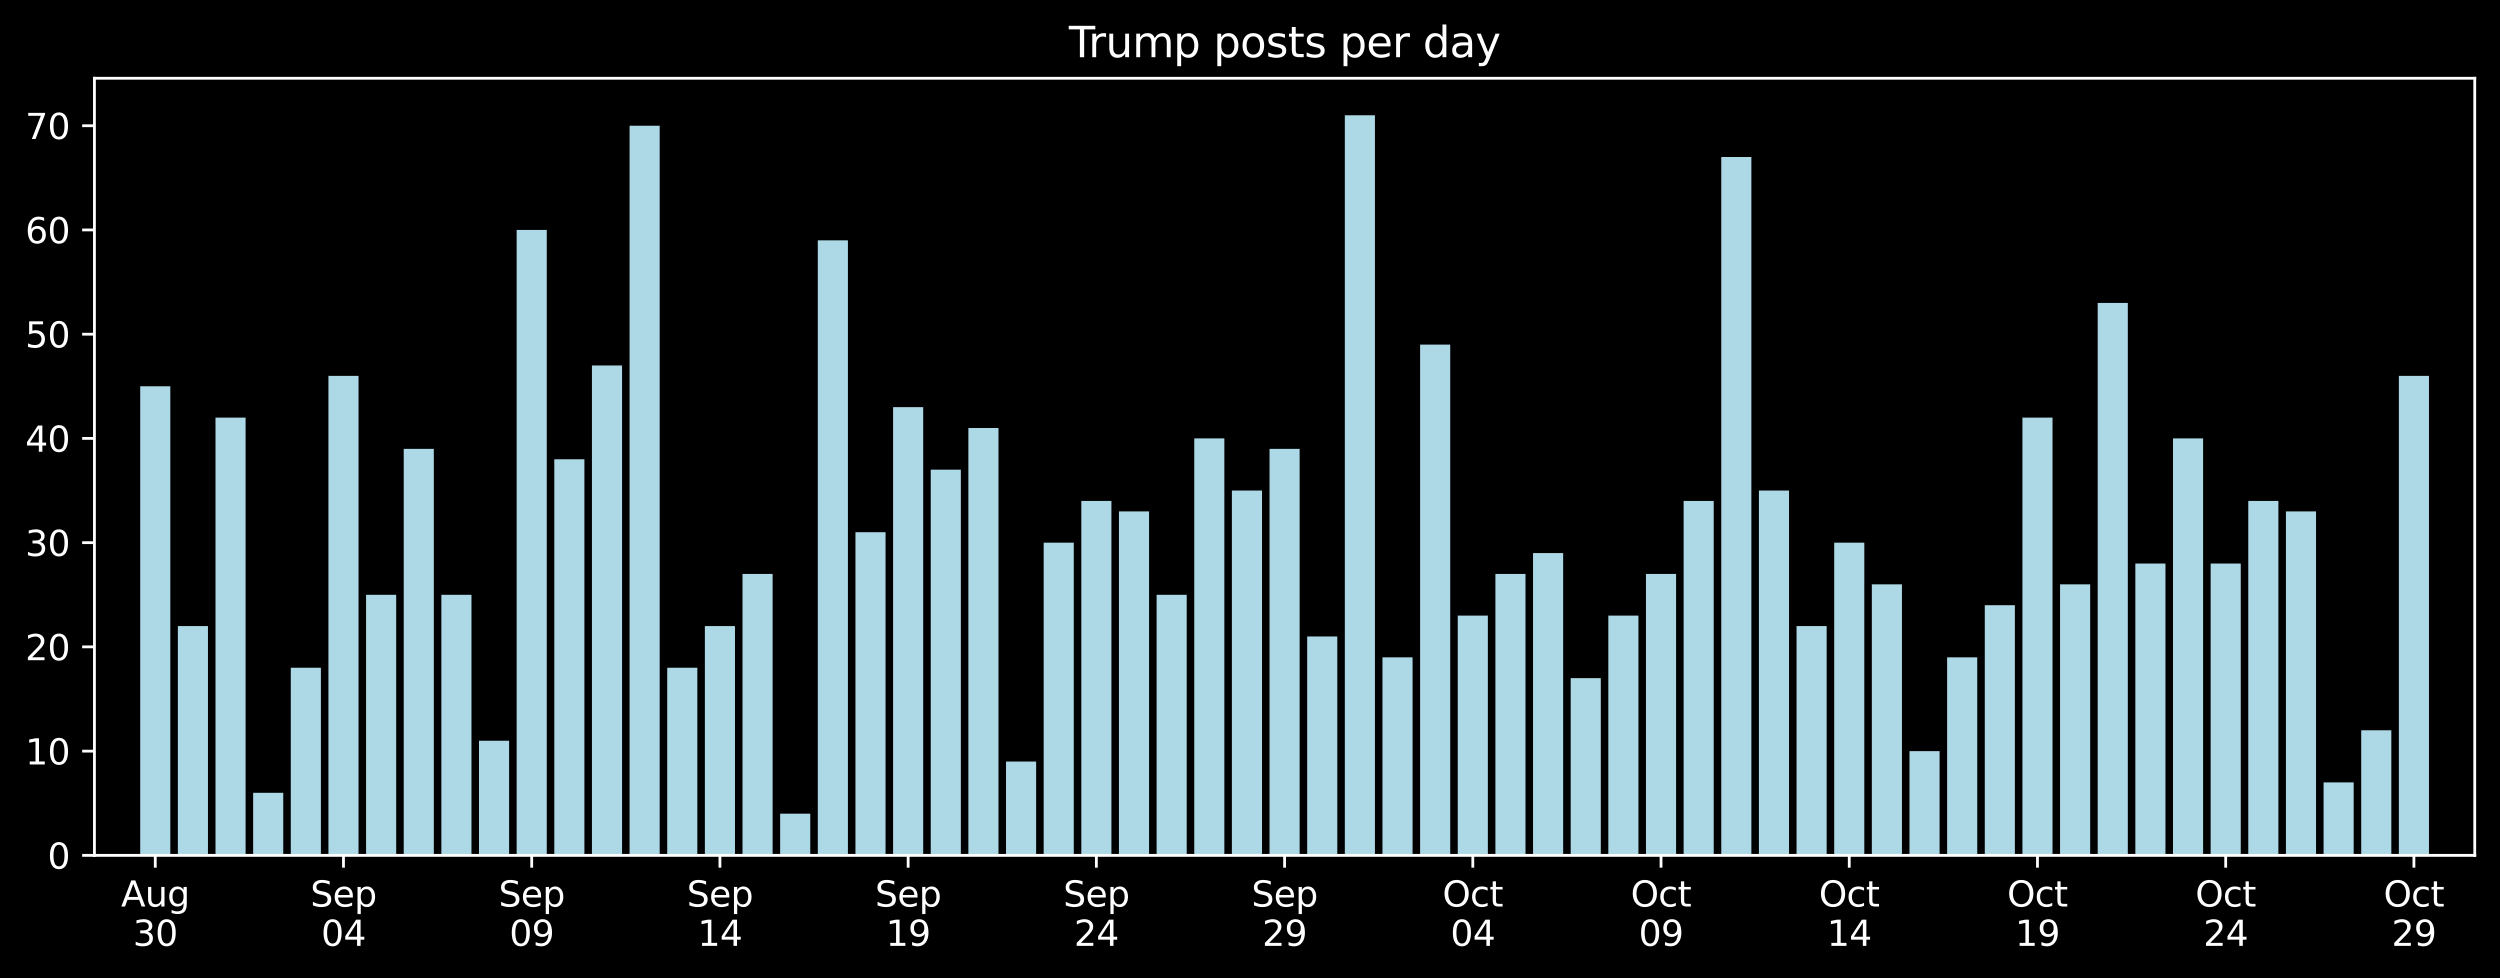 <?xml version="1.0" encoding="utf-8" standalone="no"?>
<!DOCTYPE svg PUBLIC "-//W3C//DTD SVG 1.1//EN"
  "http://www.w3.org/Graphics/SVG/1.1/DTD/svg11.dtd">
<svg xmlns:xlink="http://www.w3.org/1999/xlink" width="712.835pt" height="278.97pt" viewBox="0 0 712.835 278.97" xmlns="http://www.w3.org/2000/svg" version="1.1">
 <title/>
 <defs>
  <style type="text/css">*{stroke-linejoin: round; stroke-linecap: butt}</style>
 </defs>
 <g id="figure_1">
  <g id="patch_1">
   <path d="M 0 278.97 
L 712.835 278.97 
L 712.835 0 
L 0 0 
z
"/>
  </g>
  <g id="axes_1">
   <g id="patch_2">
    <path d="M 26.925 243.894 
L 705.635 243.894 
L 705.635 22.318 
L 26.925 22.318 
z
"/>
   </g>
   <g id="patch_3">
    <path d="M 39.977 243.894 
L 48.564 243.894 
L 48.564 110.146 
L 39.977 110.146 
z
" clip-path="url(#pad1c742744)" style="fill: #add8e6"/>
   </g>
   <g id="patch_4">
    <path d="M 50.711 243.894 
L 59.298 243.894 
L 59.298 178.506 
L 50.711 178.506 
z
" clip-path="url(#pad1c742744)" style="fill: #add8e6"/>
   </g>
   <g id="patch_5">
    <path d="M 61.444 243.894 
L 70.031 243.894 
L 70.031 119.063 
L 61.444 119.063 
z
" clip-path="url(#pad1c742744)" style="fill: #add8e6"/>
   </g>
   <g id="patch_6">
    <path d="M 72.178 243.894 
L 80.765 243.894 
L 80.765 226.061 
L 72.178 226.061 
z
" clip-path="url(#pad1c742744)" style="fill: #add8e6"/>
   </g>
   <g id="patch_7">
    <path d="M 82.912 243.894 
L 91.499 243.894 
L 91.499 190.395 
L 82.912 190.395 
z
" clip-path="url(#pad1c742744)" style="fill: #add8e6"/>
   </g>
   <g id="patch_8">
    <path d="M 93.645 243.894 
L 102.232 243.894 
L 102.232 107.174 
L 93.645 107.174 
z
" clip-path="url(#pad1c742744)" style="fill: #add8e6"/>
   </g>
   <g id="patch_9">
    <path d="M 104.379 243.894 
L 112.966 243.894 
L 112.966 169.59 
L 104.379 169.59 
z
" clip-path="url(#pad1c742744)" style="fill: #add8e6"/>
   </g>
   <g id="patch_10">
    <path d="M 115.113 243.894 
L 123.7 243.894 
L 123.7 127.979 
L 115.113 127.979 
z
" clip-path="url(#pad1c742744)" style="fill: #add8e6"/>
   </g>
   <g id="patch_11">
    <path d="M 125.846 243.894 
L 134.433 243.894 
L 134.433 169.59 
L 125.846 169.59 
z
" clip-path="url(#pad1c742744)" style="fill: #add8e6"/>
   </g>
   <g id="patch_12">
    <path d="M 136.58 243.894 
L 145.167 243.894 
L 145.167 211.2 
L 136.58 211.2 
z
" clip-path="url(#pad1c742744)" style="fill: #add8e6"/>
   </g>
   <g id="patch_13">
    <path d="M 147.314 243.894 
L 155.901 243.894 
L 155.901 65.563 
L 147.314 65.563 
z
" clip-path="url(#pad1c742744)" style="fill: #add8e6"/>
   </g>
   <g id="patch_14">
    <path d="M 158.047 243.894 
L 166.634 243.894 
L 166.634 130.951 
L 158.047 130.951 
z
" clip-path="url(#pad1c742744)" style="fill: #add8e6"/>
   </g>
   <g id="patch_15">
    <path d="M 168.781 243.894 
L 177.368 243.894 
L 177.368 104.202 
L 168.781 104.202 
z
" clip-path="url(#pad1c742744)" style="fill: #add8e6"/>
   </g>
   <g id="patch_16">
    <path d="M 179.515 243.894 
L 188.101 243.894 
L 188.101 35.842 
L 179.515 35.842 
z
" clip-path="url(#pad1c742744)" style="fill: #add8e6"/>
   </g>
   <g id="patch_17">
    <path d="M 190.248 243.894 
L 198.835 243.894 
L 198.835 190.395 
L 190.248 190.395 
z
" clip-path="url(#pad1c742744)" style="fill: #add8e6"/>
   </g>
   <g id="patch_18">
    <path d="M 200.982 243.894 
L 209.569 243.894 
L 209.569 178.506 
L 200.982 178.506 
z
" clip-path="url(#pad1c742744)" style="fill: #add8e6"/>
   </g>
   <g id="patch_19">
    <path d="M 211.715 243.894 
L 220.302 243.894 
L 220.302 163.645 
L 211.715 163.645 
z
" clip-path="url(#pad1c742744)" style="fill: #add8e6"/>
   </g>
   <g id="patch_20">
    <path d="M 222.449 243.894 
L 231.036 243.894 
L 231.036 232.005 
L 222.449 232.005 
z
" clip-path="url(#pad1c742744)" style="fill: #add8e6"/>
   </g>
   <g id="patch_21">
    <path d="M 233.183 243.894 
L 241.77 243.894 
L 241.77 68.536 
L 233.183 68.536 
z
" clip-path="url(#pad1c742744)" style="fill: #add8e6"/>
   </g>
   <g id="patch_22">
    <path d="M 243.916 243.894 
L 252.503 243.894 
L 252.503 151.757 
L 243.916 151.757 
z
" clip-path="url(#pad1c742744)" style="fill: #add8e6"/>
   </g>
   <g id="patch_23">
    <path d="M 254.65 243.894 
L 263.237 243.894 
L 263.237 116.09 
L 254.65 116.09 
z
" clip-path="url(#pad1c742744)" style="fill: #add8e6"/>
   </g>
   <g id="patch_24">
    <path d="M 265.384 243.894 
L 273.971 243.894 
L 273.971 133.923 
L 265.384 133.923 
z
" clip-path="url(#pad1c742744)" style="fill: #add8e6"/>
   </g>
   <g id="patch_25">
    <path d="M 276.117 243.894 
L 284.704 243.894 
L 284.704 122.035 
L 276.117 122.035 
z
" clip-path="url(#pad1c742744)" style="fill: #add8e6"/>
   </g>
   <g id="patch_26">
    <path d="M 286.851 243.894 
L 295.438 243.894 
L 295.438 217.145 
L 286.851 217.145 
z
" clip-path="url(#pad1c742744)" style="fill: #add8e6"/>
   </g>
   <g id="patch_27">
    <path d="M 297.585 243.894 
L 306.172 243.894 
L 306.172 154.729 
L 297.585 154.729 
z
" clip-path="url(#pad1c742744)" style="fill: #add8e6"/>
   </g>
   <g id="patch_28">
    <path d="M 308.318 243.894 
L 316.905 243.894 
L 316.905 142.84 
L 308.318 142.84 
z
" clip-path="url(#pad1c742744)" style="fill: #add8e6"/>
   </g>
   <g id="patch_29">
    <path d="M 319.052 243.894 
L 327.639 243.894 
L 327.639 145.812 
L 319.052 145.812 
z
" clip-path="url(#pad1c742744)" style="fill: #add8e6"/>
   </g>
   <g id="patch_30">
    <path d="M 329.786 243.894 
L 338.373 243.894 
L 338.373 169.59 
L 329.786 169.59 
z
" clip-path="url(#pad1c742744)" style="fill: #add8e6"/>
   </g>
   <g id="patch_31">
    <path d="M 340.519 243.894 
L 349.106 243.894 
L 349.106 125.007 
L 340.519 125.007 
z
" clip-path="url(#pad1c742744)" style="fill: #add8e6"/>
   </g>
   <g id="patch_32">
    <path d="M 351.253 243.894 
L 359.84 243.894 
L 359.84 139.868 
L 351.253 139.868 
z
" clip-path="url(#pad1c742744)" style="fill: #add8e6"/>
   </g>
   <g id="patch_33">
    <path d="M 361.987 243.894 
L 370.573 243.894 
L 370.573 127.979 
L 361.987 127.979 
z
" clip-path="url(#pad1c742744)" style="fill: #add8e6"/>
   </g>
   <g id="patch_34">
    <path d="M 372.72 243.894 
L 381.307 243.894 
L 381.307 181.478 
L 372.72 181.478 
z
" clip-path="url(#pad1c742744)" style="fill: #add8e6"/>
   </g>
   <g id="patch_35">
    <path d="M 383.454 243.894 
L 392.041 243.894 
L 392.041 32.869 
L 383.454 32.869 
z
" clip-path="url(#pad1c742744)" style="fill: #add8e6"/>
   </g>
   <g id="patch_36">
    <path d="M 394.187 243.894 
L 402.774 243.894 
L 402.774 187.423 
L 394.187 187.423 
z
" clip-path="url(#pad1c742744)" style="fill: #add8e6"/>
   </g>
   <g id="patch_37">
    <path d="M 404.921 243.894 
L 413.508 243.894 
L 413.508 98.257 
L 404.921 98.257 
z
" clip-path="url(#pad1c742744)" style="fill: #add8e6"/>
   </g>
   <g id="patch_38">
    <path d="M 415.655 243.894 
L 424.242 243.894 
L 424.242 175.534 
L 415.655 175.534 
z
" clip-path="url(#pad1c742744)" style="fill: #add8e6"/>
   </g>
   <g id="patch_39">
    <path d="M 426.388 243.894 
L 434.975 243.894 
L 434.975 163.645 
L 426.388 163.645 
z
" clip-path="url(#pad1c742744)" style="fill: #add8e6"/>
   </g>
   <g id="patch_40">
    <path d="M 437.122 243.894 
L 445.709 243.894 
L 445.709 157.701 
L 437.122 157.701 
z
" clip-path="url(#pad1c742744)" style="fill: #add8e6"/>
   </g>
   <g id="patch_41">
    <path d="M 447.856 243.894 
L 456.443 243.894 
L 456.443 193.367 
L 447.856 193.367 
z
" clip-path="url(#pad1c742744)" style="fill: #add8e6"/>
   </g>
   <g id="patch_42">
    <path d="M 458.589 243.894 
L 467.176 243.894 
L 467.176 175.534 
L 458.589 175.534 
z
" clip-path="url(#pad1c742744)" style="fill: #add8e6"/>
   </g>
   <g id="patch_43">
    <path d="M 469.323 243.894 
L 477.91 243.894 
L 477.91 163.645 
L 469.323 163.645 
z
" clip-path="url(#pad1c742744)" style="fill: #add8e6"/>
   </g>
   <g id="patch_44">
    <path d="M 480.057 243.894 
L 488.644 243.894 
L 488.644 142.84 
L 480.057 142.84 
z
" clip-path="url(#pad1c742744)" style="fill: #add8e6"/>
   </g>
   <g id="patch_45">
    <path d="M 490.79 243.894 
L 499.377 243.894 
L 499.377 44.758 
L 490.79 44.758 
z
" clip-path="url(#pad1c742744)" style="fill: #add8e6"/>
   </g>
   <g id="patch_46">
    <path d="M 501.524 243.894 
L 510.111 243.894 
L 510.111 139.868 
L 501.524 139.868 
z
" clip-path="url(#pad1c742744)" style="fill: #add8e6"/>
   </g>
   <g id="patch_47">
    <path d="M 512.258 243.894 
L 520.845 243.894 
L 520.845 178.506 
L 512.258 178.506 
z
" clip-path="url(#pad1c742744)" style="fill: #add8e6"/>
   </g>
   <g id="patch_48">
    <path d="M 522.991 243.894 
L 531.578 243.894 
L 531.578 154.729 
L 522.991 154.729 
z
" clip-path="url(#pad1c742744)" style="fill: #add8e6"/>
   </g>
   <g id="patch_49">
    <path d="M 533.725 243.894 
L 542.312 243.894 
L 542.312 166.617 
L 533.725 166.617 
z
" clip-path="url(#pad1c742744)" style="fill: #add8e6"/>
   </g>
   <g id="patch_50">
    <path d="M 544.459 243.894 
L 553.045 243.894 
L 553.045 214.172 
L 544.459 214.172 
z
" clip-path="url(#pad1c742744)" style="fill: #add8e6"/>
   </g>
   <g id="patch_51">
    <path d="M 555.192 243.894 
L 563.779 243.894 
L 563.779 187.423 
L 555.192 187.423 
z
" clip-path="url(#pad1c742744)" style="fill: #add8e6"/>
   </g>
   <g id="patch_52">
    <path d="M 565.926 243.894 
L 574.513 243.894 
L 574.513 172.562 
L 565.926 172.562 
z
" clip-path="url(#pad1c742744)" style="fill: #add8e6"/>
   </g>
   <g id="patch_53">
    <path d="M 576.659 243.894 
L 585.246 243.894 
L 585.246 119.063 
L 576.659 119.063 
z
" clip-path="url(#pad1c742744)" style="fill: #add8e6"/>
   </g>
   <g id="patch_54">
    <path d="M 587.393 243.894 
L 595.98 243.894 
L 595.98 166.617 
L 587.393 166.617 
z
" clip-path="url(#pad1c742744)" style="fill: #add8e6"/>
   </g>
   <g id="patch_55">
    <path d="M 598.127 243.894 
L 606.714 243.894 
L 606.714 86.369 
L 598.127 86.369 
z
" clip-path="url(#pad1c742744)" style="fill: #add8e6"/>
   </g>
   <g id="patch_56">
    <path d="M 608.86 243.894 
L 617.447 243.894 
L 617.447 160.673 
L 608.86 160.673 
z
" clip-path="url(#pad1c742744)" style="fill: #add8e6"/>
   </g>
   <g id="patch_57">
    <path d="M 619.594 243.894 
L 628.181 243.894 
L 628.181 125.007 
L 619.594 125.007 
z
" clip-path="url(#pad1c742744)" style="fill: #add8e6"/>
   </g>
   <g id="patch_58">
    <path d="M 630.328 243.894 
L 638.915 243.894 
L 638.915 160.673 
L 630.328 160.673 
z
" clip-path="url(#pad1c742744)" style="fill: #add8e6"/>
   </g>
   <g id="patch_59">
    <path d="M 641.061 243.894 
L 649.648 243.894 
L 649.648 142.84 
L 641.061 142.84 
z
" clip-path="url(#pad1c742744)" style="fill: #add8e6"/>
   </g>
   <g id="patch_60">
    <path d="M 651.795 243.894 
L 660.382 243.894 
L 660.382 145.812 
L 651.795 145.812 
z
" clip-path="url(#pad1c742744)" style="fill: #add8e6"/>
   </g>
   <g id="patch_61">
    <path d="M 662.529 243.894 
L 671.116 243.894 
L 671.116 223.089 
L 662.529 223.089 
z
" clip-path="url(#pad1c742744)" style="fill: #add8e6"/>
   </g>
   <g id="patch_62">
    <path d="M 673.262 243.894 
L 681.849 243.894 
L 681.849 208.228 
L 673.262 208.228 
z
" clip-path="url(#pad1c742744)" style="fill: #add8e6"/>
   </g>
   <g id="patch_63">
    <path d="M 683.996 243.894 
L 692.583 243.894 
L 692.583 107.174 
L 683.996 107.174 
z
" clip-path="url(#pad1c742744)" style="fill: #add8e6"/>
   </g>
   <g id="matplotlib.axis_1">
    <g id="xtick_1">
     <g id="line2d_1">
      <defs>
       <path id="mac2a2a1eeb" d="M 0 0 
L 0 3.5 
" style="stroke: #ffffff; stroke-width: 0.8"/>
      </defs>
      <g>
       <use xlink:href="#mac2a2a1eeb" x="44.271" y="243.894" style="fill: #ffffff; stroke: #ffffff; stroke-width: 0.8"/>
      </g>
     </g>
     <g id="text_1">
      <!-- Aug -->
      <g style="fill: #ffffff" transform="translate(34.507 258.493) scale(0.1 -0.1)">
       <defs>
        <path id="DejaVuSans-41" d="M 2188 4044 
L 1331 1722 
L 3047 1722 
L 2188 4044 
z
M 1831 4666 
L 2547 4666 
L 4325 0 
L 3669 0 
L 3244 1197 
L 1141 1197 
L 716 0 
L 50 0 
L 1831 4666 
z
" transform="scale(0.016)"/>
        <path id="DejaVuSans-75" d="M 544 1381 
L 544 3500 
L 1119 3500 
L 1119 1403 
Q 1119 906 1312 657 
Q 1506 409 1894 409 
Q 2359 409 2629 706 
Q 2900 1003 2900 1516 
L 2900 3500 
L 3475 3500 
L 3475 0 
L 2900 0 
L 2900 538 
Q 2691 219 2414 64 
Q 2138 -91 1772 -91 
Q 1169 -91 856 284 
Q 544 659 544 1381 
z
M 1991 3584 
L 1991 3584 
z
" transform="scale(0.016)"/>
        <path id="DejaVuSans-67" d="M 2906 1791 
Q 2906 2416 2648 2759 
Q 2391 3103 1925 3103 
Q 1463 3103 1205 2759 
Q 947 2416 947 1791 
Q 947 1169 1205 825 
Q 1463 481 1925 481 
Q 2391 481 2648 825 
Q 2906 1169 2906 1791 
z
M 3481 434 
Q 3481 -459 3084 -895 
Q 2688 -1331 1869 -1331 
Q 1566 -1331 1297 -1286 
Q 1028 -1241 775 -1147 
L 775 -588 
Q 1028 -725 1275 -790 
Q 1522 -856 1778 -856 
Q 2344 -856 2625 -561 
Q 2906 -266 2906 331 
L 2906 616 
Q 2728 306 2450 153 
Q 2172 0 1784 0 
Q 1141 0 747 490 
Q 353 981 353 1791 
Q 353 2603 747 3093 
Q 1141 3584 1784 3584 
Q 2172 3584 2450 3431 
Q 2728 3278 2906 2969 
L 2906 3500 
L 3481 3500 
L 3481 434 
z
" transform="scale(0.016)"/>
       </defs>
       <use xlink:href="#DejaVuSans-41"/>
       <use xlink:href="#DejaVuSans-75" x="68.408"/>
       <use xlink:href="#DejaVuSans-67" x="131.787"/>
      </g>
      <!-- 30 -->
      <g style="fill: #ffffff" transform="translate(37.908 269.69) scale(0.1 -0.1)">
       <defs>
        <path id="DejaVuSans-33" d="M 2597 2516 
Q 3050 2419 3304 2112 
Q 3559 1806 3559 1356 
Q 3559 666 3084 287 
Q 2609 -91 1734 -91 
Q 1441 -91 1130 -33 
Q 819 25 488 141 
L 488 750 
Q 750 597 1062 519 
Q 1375 441 1716 441 
Q 2309 441 2620 675 
Q 2931 909 2931 1356 
Q 2931 1769 2642 2001 
Q 2353 2234 1838 2234 
L 1294 2234 
L 1294 2753 
L 1863 2753 
Q 2328 2753 2575 2939 
Q 2822 3125 2822 3475 
Q 2822 3834 2567 4026 
Q 2313 4219 1838 4219 
Q 1578 4219 1281 4162 
Q 984 4106 628 3988 
L 628 4550 
Q 988 4650 1302 4700 
Q 1616 4750 1894 4750 
Q 2613 4750 3031 4423 
Q 3450 4097 3450 3541 
Q 3450 3153 3228 2886 
Q 3006 2619 2597 2516 
z
" transform="scale(0.016)"/>
        <path id="DejaVuSans-30" d="M 2034 4250 
Q 1547 4250 1301 3770 
Q 1056 3291 1056 2328 
Q 1056 1369 1301 889 
Q 1547 409 2034 409 
Q 2525 409 2770 889 
Q 3016 1369 3016 2328 
Q 3016 3291 2770 3770 
Q 2525 4250 2034 4250 
z
M 2034 4750 
Q 2819 4750 3233 4129 
Q 3647 3509 3647 2328 
Q 3647 1150 3233 529 
Q 2819 -91 2034 -91 
Q 1250 -91 836 529 
Q 422 1150 422 2328 
Q 422 3509 836 4129 
Q 1250 4750 2034 4750 
z
" transform="scale(0.016)"/>
       </defs>
       <use xlink:href="#DejaVuSans-33"/>
       <use xlink:href="#DejaVuSans-30" x="63.623"/>
      </g>
     </g>
    </g>
    <g id="xtick_2">
     <g id="line2d_2">
      <g>
       <use xlink:href="#mac2a2a1eeb" x="97.939" y="243.894" style="fill: #ffffff; stroke: #ffffff; stroke-width: 0.8"/>
      </g>
     </g>
     <g id="text_2">
      <!-- Sep -->
      <g style="fill: #ffffff" transform="translate(88.514 258.493) scale(0.1 -0.1)">
       <defs>
        <path id="DejaVuSans-53" d="M 3425 4513 
L 3425 3897 
Q 3066 4069 2747 4153 
Q 2428 4238 2131 4238 
Q 1616 4238 1336 4038 
Q 1056 3838 1056 3469 
Q 1056 3159 1242 3001 
Q 1428 2844 1947 2747 
L 2328 2669 
Q 3034 2534 3370 2195 
Q 3706 1856 3706 1288 
Q 3706 609 3251 259 
Q 2797 -91 1919 -91 
Q 1588 -91 1214 -16 
Q 841 59 441 206 
L 441 856 
Q 825 641 1194 531 
Q 1563 422 1919 422 
Q 2459 422 2753 634 
Q 3047 847 3047 1241 
Q 3047 1584 2836 1778 
Q 2625 1972 2144 2069 
L 1759 2144 
Q 1053 2284 737 2584 
Q 422 2884 422 3419 
Q 422 4038 858 4394 
Q 1294 4750 2059 4750 
Q 2388 4750 2728 4690 
Q 3069 4631 3425 4513 
z
" transform="scale(0.016)"/>
        <path id="DejaVuSans-65" d="M 3597 1894 
L 3597 1613 
L 953 1613 
Q 991 1019 1311 708 
Q 1631 397 2203 397 
Q 2534 397 2845 478 
Q 3156 559 3463 722 
L 3463 178 
Q 3153 47 2828 -22 
Q 2503 -91 2169 -91 
Q 1331 -91 842 396 
Q 353 884 353 1716 
Q 353 2575 817 3079 
Q 1281 3584 2069 3584 
Q 2775 3584 3186 3129 
Q 3597 2675 3597 1894 
z
M 3022 2063 
Q 3016 2534 2758 2815 
Q 2500 3097 2075 3097 
Q 1594 3097 1305 2825 
Q 1016 2553 972 2059 
L 3022 2063 
z
" transform="scale(0.016)"/>
        <path id="DejaVuSans-70" d="M 1159 525 
L 1159 -1331 
L 581 -1331 
L 581 3500 
L 1159 3500 
L 1159 2969 
Q 1341 3281 1617 3432 
Q 1894 3584 2278 3584 
Q 2916 3584 3314 3078 
Q 3713 2572 3713 1747 
Q 3713 922 3314 415 
Q 2916 -91 2278 -91 
Q 1894 -91 1617 61 
Q 1341 213 1159 525 
z
M 3116 1747 
Q 3116 2381 2855 2742 
Q 2594 3103 2138 3103 
Q 1681 3103 1420 2742 
Q 1159 2381 1159 1747 
Q 1159 1113 1420 752 
Q 1681 391 2138 391 
Q 2594 391 2855 752 
Q 3116 1113 3116 1747 
z
" transform="scale(0.016)"/>
       </defs>
       <use xlink:href="#DejaVuSans-53"/>
       <use xlink:href="#DejaVuSans-65" x="63.477"/>
       <use xlink:href="#DejaVuSans-70" x="125"/>
      </g>
      <!-- 04 -->
      <g style="fill: #ffffff" transform="translate(91.576 269.69) scale(0.1 -0.1)">
       <defs>
        <path id="DejaVuSans-34" d="M 2419 4116 
L 825 1625 
L 2419 1625 
L 2419 4116 
z
M 2253 4666 
L 3047 4666 
L 3047 1625 
L 3713 1625 
L 3713 1100 
L 3047 1100 
L 3047 0 
L 2419 0 
L 2419 1100 
L 313 1100 
L 313 1709 
L 2253 4666 
z
" transform="scale(0.016)"/>
       </defs>
       <use xlink:href="#DejaVuSans-30"/>
       <use xlink:href="#DejaVuSans-34" x="63.623"/>
      </g>
     </g>
    </g>
    <g id="xtick_3">
     <g id="line2d_3">
      <g>
       <use xlink:href="#mac2a2a1eeb" x="151.607" y="243.894" style="fill: #ffffff; stroke: #ffffff; stroke-width: 0.8"/>
      </g>
     </g>
     <g id="text_3">
      <!-- Sep -->
      <g style="fill: #ffffff" transform="translate(142.182 258.493) scale(0.1 -0.1)">
       <use xlink:href="#DejaVuSans-53"/>
       <use xlink:href="#DejaVuSans-65" x="63.477"/>
       <use xlink:href="#DejaVuSans-70" x="125"/>
      </g>
      <!-- 09 -->
      <g style="fill: #ffffff" transform="translate(145.245 269.69) scale(0.1 -0.1)">
       <defs>
        <path id="DejaVuSans-39" d="M 703 97 
L 703 672 
Q 941 559 1184 500 
Q 1428 441 1663 441 
Q 2288 441 2617 861 
Q 2947 1281 2994 2138 
Q 2813 1869 2534 1725 
Q 2256 1581 1919 1581 
Q 1219 1581 811 2004 
Q 403 2428 403 3163 
Q 403 3881 828 4315 
Q 1253 4750 1959 4750 
Q 2769 4750 3195 4129 
Q 3622 3509 3622 2328 
Q 3622 1225 3098 567 
Q 2575 -91 1691 -91 
Q 1453 -91 1209 -44 
Q 966 3 703 97 
z
M 1959 2075 
Q 2384 2075 2632 2365 
Q 2881 2656 2881 3163 
Q 2881 3666 2632 3958 
Q 2384 4250 1959 4250 
Q 1534 4250 1286 3958 
Q 1038 3666 1038 3163 
Q 1038 2656 1286 2365 
Q 1534 2075 1959 2075 
z
" transform="scale(0.016)"/>
       </defs>
       <use xlink:href="#DejaVuSans-30"/>
       <use xlink:href="#DejaVuSans-39" x="63.623"/>
      </g>
     </g>
    </g>
    <g id="xtick_4">
     <g id="line2d_4">
      <g>
       <use xlink:href="#mac2a2a1eeb" x="205.275" y="243.894" style="fill: #ffffff; stroke: #ffffff; stroke-width: 0.8"/>
      </g>
     </g>
     <g id="text_4">
      <!-- Sep -->
      <g style="fill: #ffffff" transform="translate(195.85 258.493) scale(0.1 -0.1)">
       <use xlink:href="#DejaVuSans-53"/>
       <use xlink:href="#DejaVuSans-65" x="63.477"/>
       <use xlink:href="#DejaVuSans-70" x="125"/>
      </g>
      <!-- 14 -->
      <g style="fill: #ffffff" transform="translate(198.913 269.69) scale(0.1 -0.1)">
       <defs>
        <path id="DejaVuSans-31" d="M 794 531 
L 1825 531 
L 1825 4091 
L 703 3866 
L 703 4441 
L 1819 4666 
L 2450 4666 
L 2450 531 
L 3481 531 
L 3481 0 
L 794 0 
L 794 531 
z
" transform="scale(0.016)"/>
       </defs>
       <use xlink:href="#DejaVuSans-31"/>
       <use xlink:href="#DejaVuSans-34" x="63.623"/>
      </g>
     </g>
    </g>
    <g id="xtick_5">
     <g id="line2d_5">
      <g>
       <use xlink:href="#mac2a2a1eeb" x="258.944" y="243.894" style="fill: #ffffff; stroke: #ffffff; stroke-width: 0.8"/>
      </g>
     </g>
     <g id="text_5">
      <!-- Sep -->
      <g style="fill: #ffffff" transform="translate(249.519 258.493) scale(0.1 -0.1)">
       <use xlink:href="#DejaVuSans-53"/>
       <use xlink:href="#DejaVuSans-65" x="63.477"/>
       <use xlink:href="#DejaVuSans-70" x="125"/>
      </g>
      <!-- 19 -->
      <g style="fill: #ffffff" transform="translate(252.581 269.69) scale(0.1 -0.1)">
       <use xlink:href="#DejaVuSans-31"/>
       <use xlink:href="#DejaVuSans-39" x="63.623"/>
      </g>
     </g>
    </g>
    <g id="xtick_6">
     <g id="line2d_6">
      <g>
       <use xlink:href="#mac2a2a1eeb" x="312.612" y="243.894" style="fill: #ffffff; stroke: #ffffff; stroke-width: 0.8"/>
      </g>
     </g>
     <g id="text_6">
      <!-- Sep -->
      <g style="fill: #ffffff" transform="translate(303.187 258.493) scale(0.1 -0.1)">
       <use xlink:href="#DejaVuSans-53"/>
       <use xlink:href="#DejaVuSans-65" x="63.477"/>
       <use xlink:href="#DejaVuSans-70" x="125"/>
      </g>
      <!-- 24 -->
      <g style="fill: #ffffff" transform="translate(306.249 269.69) scale(0.1 -0.1)">
       <defs>
        <path id="DejaVuSans-32" d="M 1228 531 
L 3431 531 
L 3431 0 
L 469 0 
L 469 531 
Q 828 903 1448 1529 
Q 2069 2156 2228 2338 
Q 2531 2678 2651 2914 
Q 2772 3150 2772 3378 
Q 2772 3750 2511 3984 
Q 2250 4219 1831 4219 
Q 1534 4219 1204 4116 
Q 875 4013 500 3803 
L 500 4441 
Q 881 4594 1212 4672 
Q 1544 4750 1819 4750 
Q 2544 4750 2975 4387 
Q 3406 4025 3406 3419 
Q 3406 3131 3298 2873 
Q 3191 2616 2906 2266 
Q 2828 2175 2409 1742 
Q 1991 1309 1228 531 
z
" transform="scale(0.016)"/>
       </defs>
       <use xlink:href="#DejaVuSans-32"/>
       <use xlink:href="#DejaVuSans-34" x="63.623"/>
      </g>
     </g>
    </g>
    <g id="xtick_7">
     <g id="line2d_7">
      <g>
       <use xlink:href="#mac2a2a1eeb" x="366.28" y="243.894" style="fill: #ffffff; stroke: #ffffff; stroke-width: 0.8"/>
      </g>
     </g>
     <g id="text_7">
      <!-- Sep -->
      <g style="fill: #ffffff" transform="translate(356.855 258.493) scale(0.1 -0.1)">
       <use xlink:href="#DejaVuSans-53"/>
       <use xlink:href="#DejaVuSans-65" x="63.477"/>
       <use xlink:href="#DejaVuSans-70" x="125"/>
      </g>
      <!-- 29 -->
      <g style="fill: #ffffff" transform="translate(359.918 269.69) scale(0.1 -0.1)">
       <use xlink:href="#DejaVuSans-32"/>
       <use xlink:href="#DejaVuSans-39" x="63.623"/>
      </g>
     </g>
    </g>
    <g id="xtick_8">
     <g id="line2d_8">
      <g>
       <use xlink:href="#mac2a2a1eeb" x="419.948" y="243.894" style="fill: #ffffff; stroke: #ffffff; stroke-width: 0.8"/>
      </g>
     </g>
     <g id="text_8">
      <!-- Oct -->
      <g style="fill: #ffffff" transform="translate(411.303 258.493) scale(0.1 -0.1)">
       <defs>
        <path id="DejaVuSans-4f" d="M 2522 4238 
Q 1834 4238 1429 3725 
Q 1025 3213 1025 2328 
Q 1025 1447 1429 934 
Q 1834 422 2522 422 
Q 3209 422 3611 934 
Q 4013 1447 4013 2328 
Q 4013 3213 3611 3725 
Q 3209 4238 2522 4238 
z
M 2522 4750 
Q 3503 4750 4090 4092 
Q 4678 3434 4678 2328 
Q 4678 1225 4090 567 
Q 3503 -91 2522 -91 
Q 1538 -91 948 565 
Q 359 1222 359 2328 
Q 359 3434 948 4092 
Q 1538 4750 2522 4750 
z
" transform="scale(0.016)"/>
        <path id="DejaVuSans-63" d="M 3122 3366 
L 3122 2828 
Q 2878 2963 2633 3030 
Q 2388 3097 2138 3097 
Q 1578 3097 1268 2742 
Q 959 2388 959 1747 
Q 959 1106 1268 751 
Q 1578 397 2138 397 
Q 2388 397 2633 464 
Q 2878 531 3122 666 
L 3122 134 
Q 2881 22 2623 -34 
Q 2366 -91 2075 -91 
Q 1284 -91 818 406 
Q 353 903 353 1747 
Q 353 2603 823 3093 
Q 1294 3584 2113 3584 
Q 2378 3584 2631 3529 
Q 2884 3475 3122 3366 
z
" transform="scale(0.016)"/>
        <path id="DejaVuSans-74" d="M 1172 4494 
L 1172 3500 
L 2356 3500 
L 2356 3053 
L 1172 3053 
L 1172 1153 
Q 1172 725 1289 603 
Q 1406 481 1766 481 
L 2356 481 
L 2356 0 
L 1766 0 
Q 1100 0 847 248 
Q 594 497 594 1153 
L 594 3053 
L 172 3053 
L 172 3500 
L 594 3500 
L 594 4494 
L 1172 4494 
z
" transform="scale(0.016)"/>
       </defs>
       <use xlink:href="#DejaVuSans-4f"/>
       <use xlink:href="#DejaVuSans-63" x="78.711"/>
       <use xlink:href="#DejaVuSans-74" x="133.691"/>
      </g>
      <!-- 04 -->
      <g style="fill: #ffffff" transform="translate(413.586 269.69) scale(0.1 -0.1)">
       <use xlink:href="#DejaVuSans-30"/>
       <use xlink:href="#DejaVuSans-34" x="63.623"/>
      </g>
     </g>
    </g>
    <g id="xtick_9">
     <g id="line2d_9">
      <g>
       <use xlink:href="#mac2a2a1eeb" x="473.616" y="243.894" style="fill: #ffffff; stroke: #ffffff; stroke-width: 0.8"/>
      </g>
     </g>
     <g id="text_9">
      <!-- Oct -->
      <g style="fill: #ffffff" transform="translate(464.971 258.493) scale(0.1 -0.1)">
       <use xlink:href="#DejaVuSans-4f"/>
       <use xlink:href="#DejaVuSans-63" x="78.711"/>
       <use xlink:href="#DejaVuSans-74" x="133.691"/>
      </g>
      <!-- 09 -->
      <g style="fill: #ffffff" transform="translate(467.254 269.69) scale(0.1 -0.1)">
       <use xlink:href="#DejaVuSans-30"/>
       <use xlink:href="#DejaVuSans-39" x="63.623"/>
      </g>
     </g>
    </g>
    <g id="xtick_10">
     <g id="line2d_10">
      <g>
       <use xlink:href="#mac2a2a1eeb" x="527.285" y="243.894" style="fill: #ffffff; stroke: #ffffff; stroke-width: 0.8"/>
      </g>
     </g>
     <g id="text_10">
      <!-- Oct -->
      <g style="fill: #ffffff" transform="translate(518.639 258.493) scale(0.1 -0.1)">
       <use xlink:href="#DejaVuSans-4f"/>
       <use xlink:href="#DejaVuSans-63" x="78.711"/>
       <use xlink:href="#DejaVuSans-74" x="133.691"/>
      </g>
      <!-- 14 -->
      <g style="fill: #ffffff" transform="translate(520.922 269.69) scale(0.1 -0.1)">
       <use xlink:href="#DejaVuSans-31"/>
       <use xlink:href="#DejaVuSans-34" x="63.623"/>
      </g>
     </g>
    </g>
    <g id="xtick_11">
     <g id="line2d_11">
      <g>
       <use xlink:href="#mac2a2a1eeb" x="580.953" y="243.894" style="fill: #ffffff; stroke: #ffffff; stroke-width: 0.8"/>
      </g>
     </g>
     <g id="text_11">
      <!-- Oct -->
      <g style="fill: #ffffff" transform="translate(572.308 258.493) scale(0.1 -0.1)">
       <use xlink:href="#DejaVuSans-4f"/>
       <use xlink:href="#DejaVuSans-63" x="78.711"/>
       <use xlink:href="#DejaVuSans-74" x="133.691"/>
      </g>
      <!-- 19 -->
      <g style="fill: #ffffff" transform="translate(574.59 269.69) scale(0.1 -0.1)">
       <use xlink:href="#DejaVuSans-31"/>
       <use xlink:href="#DejaVuSans-39" x="63.623"/>
      </g>
     </g>
    </g>
    <g id="xtick_12">
     <g id="line2d_12">
      <g>
       <use xlink:href="#mac2a2a1eeb" x="634.621" y="243.894" style="fill: #ffffff; stroke: #ffffff; stroke-width: 0.8"/>
      </g>
     </g>
     <g id="text_12">
      <!-- Oct -->
      <g style="fill: #ffffff" transform="translate(625.976 258.493) scale(0.1 -0.1)">
       <use xlink:href="#DejaVuSans-4f"/>
       <use xlink:href="#DejaVuSans-63" x="78.711"/>
       <use xlink:href="#DejaVuSans-74" x="133.691"/>
      </g>
      <!-- 24 -->
      <g style="fill: #ffffff" transform="translate(628.259 269.69) scale(0.1 -0.1)">
       <use xlink:href="#DejaVuSans-32"/>
       <use xlink:href="#DejaVuSans-34" x="63.623"/>
      </g>
     </g>
    </g>
    <g id="xtick_13">
     <g id="line2d_13">
      <g>
       <use xlink:href="#mac2a2a1eeb" x="688.289" y="243.894" style="fill: #ffffff; stroke: #ffffff; stroke-width: 0.8"/>
      </g>
     </g>
     <g id="text_13">
      <!-- Oct -->
      <g style="fill: #ffffff" transform="translate(679.644 258.493) scale(0.1 -0.1)">
       <use xlink:href="#DejaVuSans-4f"/>
       <use xlink:href="#DejaVuSans-63" x="78.711"/>
       <use xlink:href="#DejaVuSans-74" x="133.691"/>
      </g>
      <!-- 29 -->
      <g style="fill: #ffffff" transform="translate(681.927 269.69) scale(0.1 -0.1)">
       <use xlink:href="#DejaVuSans-32"/>
       <use xlink:href="#DejaVuSans-39" x="63.623"/>
      </g>
     </g>
    </g>
   </g>
   <g id="matplotlib.axis_2">
    <g id="ytick_1">
     <g id="line2d_14">
      <defs>
       <path id="m2c49cb88eb" d="M 0 0 
L -3.5 0 
" style="stroke: #ffffff; stroke-width: 0.8"/>
      </defs>
      <g>
       <use xlink:href="#m2c49cb88eb" x="26.925" y="243.894" style="fill: #ffffff; stroke: #ffffff; stroke-width: 0.8"/>
      </g>
     </g>
     <g id="text_14">
      <!-- 0 -->
      <g style="fill: #ffffff" transform="translate(13.562 247.693) scale(0.1 -0.1)">
       <use xlink:href="#DejaVuSans-30"/>
      </g>
     </g>
    </g>
    <g id="ytick_2">
     <g id="line2d_15">
      <g>
       <use xlink:href="#m2c49cb88eb" x="26.925" y="214.172" style="fill: #ffffff; stroke: #ffffff; stroke-width: 0.8"/>
      </g>
     </g>
     <g id="text_15">
      <!-- 10 -->
      <g style="fill: #ffffff" transform="translate(7.2 217.972) scale(0.1 -0.1)">
       <use xlink:href="#DejaVuSans-31"/>
       <use xlink:href="#DejaVuSans-30" x="63.623"/>
      </g>
     </g>
    </g>
    <g id="ytick_3">
     <g id="line2d_16">
      <g>
       <use xlink:href="#m2c49cb88eb" x="26.925" y="184.451" style="fill: #ffffff; stroke: #ffffff; stroke-width: 0.8"/>
      </g>
     </g>
     <g id="text_16">
      <!-- 20 -->
      <g style="fill: #ffffff" transform="translate(7.2 188.25) scale(0.1 -0.1)">
       <use xlink:href="#DejaVuSans-32"/>
       <use xlink:href="#DejaVuSans-30" x="63.623"/>
      </g>
     </g>
    </g>
    <g id="ytick_4">
     <g id="line2d_17">
      <g>
       <use xlink:href="#m2c49cb88eb" x="26.925" y="154.729" style="fill: #ffffff; stroke: #ffffff; stroke-width: 0.8"/>
      </g>
     </g>
     <g id="text_17">
      <!-- 30 -->
      <g style="fill: #ffffff" transform="translate(7.2 158.528) scale(0.1 -0.1)">
       <use xlink:href="#DejaVuSans-33"/>
       <use xlink:href="#DejaVuSans-30" x="63.623"/>
      </g>
     </g>
    </g>
    <g id="ytick_5">
     <g id="line2d_18">
      <g>
       <use xlink:href="#m2c49cb88eb" x="26.925" y="125.007" style="fill: #ffffff; stroke: #ffffff; stroke-width: 0.8"/>
      </g>
     </g>
     <g id="text_18">
      <!-- 40 -->
      <g style="fill: #ffffff" transform="translate(7.2 128.806) scale(0.1 -0.1)">
       <use xlink:href="#DejaVuSans-34"/>
       <use xlink:href="#DejaVuSans-30" x="63.623"/>
      </g>
     </g>
    </g>
    <g id="ytick_6">
     <g id="line2d_19">
      <g>
       <use xlink:href="#m2c49cb88eb" x="26.925" y="95.285" style="fill: #ffffff; stroke: #ffffff; stroke-width: 0.8"/>
      </g>
     </g>
     <g id="text_19">
      <!-- 50 -->
      <g style="fill: #ffffff" transform="translate(7.2 99.084) scale(0.1 -0.1)">
       <defs>
        <path id="DejaVuSans-35" d="M 691 4666 
L 3169 4666 
L 3169 4134 
L 1269 4134 
L 1269 2991 
Q 1406 3038 1543 3061 
Q 1681 3084 1819 3084 
Q 2600 3084 3056 2656 
Q 3513 2228 3513 1497 
Q 3513 744 3044 326 
Q 2575 -91 1722 -91 
Q 1428 -91 1123 -41 
Q 819 9 494 109 
L 494 744 
Q 775 591 1075 516 
Q 1375 441 1709 441 
Q 2250 441 2565 725 
Q 2881 1009 2881 1497 
Q 2881 1984 2565 2268 
Q 2250 2553 1709 2553 
Q 1456 2553 1204 2497 
Q 953 2441 691 2322 
L 691 4666 
z
" transform="scale(0.016)"/>
       </defs>
       <use xlink:href="#DejaVuSans-35"/>
       <use xlink:href="#DejaVuSans-30" x="63.623"/>
      </g>
     </g>
    </g>
    <g id="ytick_7">
     <g id="line2d_20">
      <g>
       <use xlink:href="#m2c49cb88eb" x="26.925" y="65.563" style="fill: #ffffff; stroke: #ffffff; stroke-width: 0.8"/>
      </g>
     </g>
     <g id="text_20">
      <!-- 60 -->
      <g style="fill: #ffffff" transform="translate(7.2 69.363) scale(0.1 -0.1)">
       <defs>
        <path id="DejaVuSans-36" d="M 2113 2584 
Q 1688 2584 1439 2293 
Q 1191 2003 1191 1497 
Q 1191 994 1439 701 
Q 1688 409 2113 409 
Q 2538 409 2786 701 
Q 3034 994 3034 1497 
Q 3034 2003 2786 2293 
Q 2538 2584 2113 2584 
z
M 3366 4563 
L 3366 3988 
Q 3128 4100 2886 4159 
Q 2644 4219 2406 4219 
Q 1781 4219 1451 3797 
Q 1122 3375 1075 2522 
Q 1259 2794 1537 2939 
Q 1816 3084 2150 3084 
Q 2853 3084 3261 2657 
Q 3669 2231 3669 1497 
Q 3669 778 3244 343 
Q 2819 -91 2113 -91 
Q 1303 -91 875 529 
Q 447 1150 447 2328 
Q 447 3434 972 4092 
Q 1497 4750 2381 4750 
Q 2619 4750 2861 4703 
Q 3103 4656 3366 4563 
z
" transform="scale(0.016)"/>
       </defs>
       <use xlink:href="#DejaVuSans-36"/>
       <use xlink:href="#DejaVuSans-30" x="63.623"/>
      </g>
     </g>
    </g>
    <g id="ytick_8">
     <g id="line2d_21">
      <g>
       <use xlink:href="#m2c49cb88eb" x="26.925" y="35.842" style="fill: #ffffff; stroke: #ffffff; stroke-width: 0.8"/>
      </g>
     </g>
     <g id="text_21">
      <!-- 70 -->
      <g style="fill: #ffffff" transform="translate(7.2 39.641) scale(0.1 -0.1)">
       <defs>
        <path id="DejaVuSans-37" d="M 525 4666 
L 3525 4666 
L 3525 4397 
L 1831 0 
L 1172 0 
L 2766 4134 
L 525 4134 
L 525 4666 
z
" transform="scale(0.016)"/>
       </defs>
       <use xlink:href="#DejaVuSans-37"/>
       <use xlink:href="#DejaVuSans-30" x="63.623"/>
      </g>
     </g>
    </g>
   </g>
   <g id="patch_64">
    <path d="M 26.925 243.894 
L 26.925 22.318 
" style="fill: none; stroke: #ffffff; stroke-width: 0.8; stroke-linejoin: miter; stroke-linecap: square"/>
   </g>
   <g id="patch_65">
    <path d="M 705.635 243.894 
L 705.635 22.318 
" style="fill: none; stroke: #ffffff; stroke-width: 0.8; stroke-linejoin: miter; stroke-linecap: square"/>
   </g>
   <g id="patch_66">
    <path d="M 26.925 243.894 
L 705.635 243.894 
" style="fill: none; stroke: #ffffff; stroke-width: 0.8; stroke-linejoin: miter; stroke-linecap: square"/>
   </g>
   <g id="patch_67">
    <path d="M 26.925 22.318 
L 705.635 22.318 
" style="fill: none; stroke: #ffffff; stroke-width: 0.8; stroke-linejoin: miter; stroke-linecap: square"/>
   </g>
   <g id="text_22">
    <!-- Trump posts per day -->
    <g style="fill: #ffffff" transform="translate(304.769 16.318) scale(0.12 -0.12)">
     <defs>
      <path id="DejaVuSans-54" d="M -19 4666 
L 3928 4666 
L 3928 4134 
L 2272 4134 
L 2272 0 
L 1638 0 
L 1638 4134 
L -19 4134 
L -19 4666 
z
" transform="scale(0.016)"/>
      <path id="DejaVuSans-72" d="M 2631 2963 
Q 2534 3019 2420 3045 
Q 2306 3072 2169 3072 
Q 1681 3072 1420 2755 
Q 1159 2438 1159 1844 
L 1159 0 
L 581 0 
L 581 3500 
L 1159 3500 
L 1159 2956 
Q 1341 3275 1631 3429 
Q 1922 3584 2338 3584 
Q 2397 3584 2469 3576 
Q 2541 3569 2628 3553 
L 2631 2963 
z
" transform="scale(0.016)"/>
      <path id="DejaVuSans-6d" d="M 3328 2828 
Q 3544 3216 3844 3400 
Q 4144 3584 4550 3584 
Q 5097 3584 5394 3201 
Q 5691 2819 5691 2113 
L 5691 0 
L 5113 0 
L 5113 2094 
Q 5113 2597 4934 2840 
Q 4756 3084 4391 3084 
Q 3944 3084 3684 2787 
Q 3425 2491 3425 1978 
L 3425 0 
L 2847 0 
L 2847 2094 
Q 2847 2600 2669 2842 
Q 2491 3084 2119 3084 
Q 1678 3084 1418 2786 
Q 1159 2488 1159 1978 
L 1159 0 
L 581 0 
L 581 3500 
L 1159 3500 
L 1159 2956 
Q 1356 3278 1631 3431 
Q 1906 3584 2284 3584 
Q 2666 3584 2933 3390 
Q 3200 3197 3328 2828 
z
" transform="scale(0.016)"/>
      <path id="DejaVuSans-20" transform="scale(0.016)"/>
      <path id="DejaVuSans-6f" d="M 1959 3097 
Q 1497 3097 1228 2736 
Q 959 2375 959 1747 
Q 959 1119 1226 758 
Q 1494 397 1959 397 
Q 2419 397 2687 759 
Q 2956 1122 2956 1747 
Q 2956 2369 2687 2733 
Q 2419 3097 1959 3097 
z
M 1959 3584 
Q 2709 3584 3137 3096 
Q 3566 2609 3566 1747 
Q 3566 888 3137 398 
Q 2709 -91 1959 -91 
Q 1206 -91 779 398 
Q 353 888 353 1747 
Q 353 2609 779 3096 
Q 1206 3584 1959 3584 
z
" transform="scale(0.016)"/>
      <path id="DejaVuSans-73" d="M 2834 3397 
L 2834 2853 
Q 2591 2978 2328 3040 
Q 2066 3103 1784 3103 
Q 1356 3103 1142 2972 
Q 928 2841 928 2578 
Q 928 2378 1081 2264 
Q 1234 2150 1697 2047 
L 1894 2003 
Q 2506 1872 2764 1633 
Q 3022 1394 3022 966 
Q 3022 478 2636 193 
Q 2250 -91 1575 -91 
Q 1294 -91 989 -36 
Q 684 19 347 128 
L 347 722 
Q 666 556 975 473 
Q 1284 391 1588 391 
Q 1994 391 2212 530 
Q 2431 669 2431 922 
Q 2431 1156 2273 1281 
Q 2116 1406 1581 1522 
L 1381 1569 
Q 847 1681 609 1914 
Q 372 2147 372 2553 
Q 372 3047 722 3315 
Q 1072 3584 1716 3584 
Q 2034 3584 2315 3537 
Q 2597 3491 2834 3397 
z
" transform="scale(0.016)"/>
      <path id="DejaVuSans-64" d="M 2906 2969 
L 2906 4863 
L 3481 4863 
L 3481 0 
L 2906 0 
L 2906 525 
Q 2725 213 2448 61 
Q 2172 -91 1784 -91 
Q 1150 -91 751 415 
Q 353 922 353 1747 
Q 353 2572 751 3078 
Q 1150 3584 1784 3584 
Q 2172 3584 2448 3432 
Q 2725 3281 2906 2969 
z
M 947 1747 
Q 947 1113 1208 752 
Q 1469 391 1925 391 
Q 2381 391 2643 752 
Q 2906 1113 2906 1747 
Q 2906 2381 2643 2742 
Q 2381 3103 1925 3103 
Q 1469 3103 1208 2742 
Q 947 2381 947 1747 
z
" transform="scale(0.016)"/>
      <path id="DejaVuSans-61" d="M 2194 1759 
Q 1497 1759 1228 1600 
Q 959 1441 959 1056 
Q 959 750 1161 570 
Q 1363 391 1709 391 
Q 2188 391 2477 730 
Q 2766 1069 2766 1631 
L 2766 1759 
L 2194 1759 
z
M 3341 1997 
L 3341 0 
L 2766 0 
L 2766 531 
Q 2569 213 2275 61 
Q 1981 -91 1556 -91 
Q 1019 -91 701 211 
Q 384 513 384 1019 
Q 384 1609 779 1909 
Q 1175 2209 1959 2209 
L 2766 2209 
L 2766 2266 
Q 2766 2663 2505 2880 
Q 2244 3097 1772 3097 
Q 1472 3097 1187 3025 
Q 903 2953 641 2809 
L 641 3341 
Q 956 3463 1253 3523 
Q 1550 3584 1831 3584 
Q 2591 3584 2966 3190 
Q 3341 2797 3341 1997 
z
" transform="scale(0.016)"/>
      <path id="DejaVuSans-79" d="M 2059 -325 
Q 1816 -950 1584 -1140 
Q 1353 -1331 966 -1331 
L 506 -1331 
L 506 -850 
L 844 -850 
Q 1081 -850 1212 -737 
Q 1344 -625 1503 -206 
L 1606 56 
L 191 3500 
L 800 3500 
L 1894 763 
L 2988 3500 
L 3597 3500 
L 2059 -325 
z
" transform="scale(0.016)"/>
     </defs>
     <use xlink:href="#DejaVuSans-54"/>
     <use xlink:href="#DejaVuSans-72" x="46.334"/>
     <use xlink:href="#DejaVuSans-75" x="87.447"/>
     <use xlink:href="#DejaVuSans-6d" x="150.826"/>
     <use xlink:href="#DejaVuSans-70" x="248.238"/>
     <use xlink:href="#DejaVuSans-20" x="311.715"/>
     <use xlink:href="#DejaVuSans-70" x="343.502"/>
     <use xlink:href="#DejaVuSans-6f" x="406.979"/>
     <use xlink:href="#DejaVuSans-73" x="468.16"/>
     <use xlink:href="#DejaVuSans-74" x="520.26"/>
     <use xlink:href="#DejaVuSans-73" x="559.469"/>
     <use xlink:href="#DejaVuSans-20" x="611.568"/>
     <use xlink:href="#DejaVuSans-70" x="643.355"/>
     <use xlink:href="#DejaVuSans-65" x="706.832"/>
     <use xlink:href="#DejaVuSans-72" x="768.355"/>
     <use xlink:href="#DejaVuSans-20" x="809.469"/>
     <use xlink:href="#DejaVuSans-64" x="841.256"/>
     <use xlink:href="#DejaVuSans-61" x="904.732"/>
     <use xlink:href="#DejaVuSans-79" x="966.012"/>
    </g>
   </g>
  </g>
 </g>
 <defs>
  <clipPath id="pad1c742744">
   <rect x="26.925" y="22.318" width="678.71" height="221.576"/>
  </clipPath>
 </defs>
</svg>

